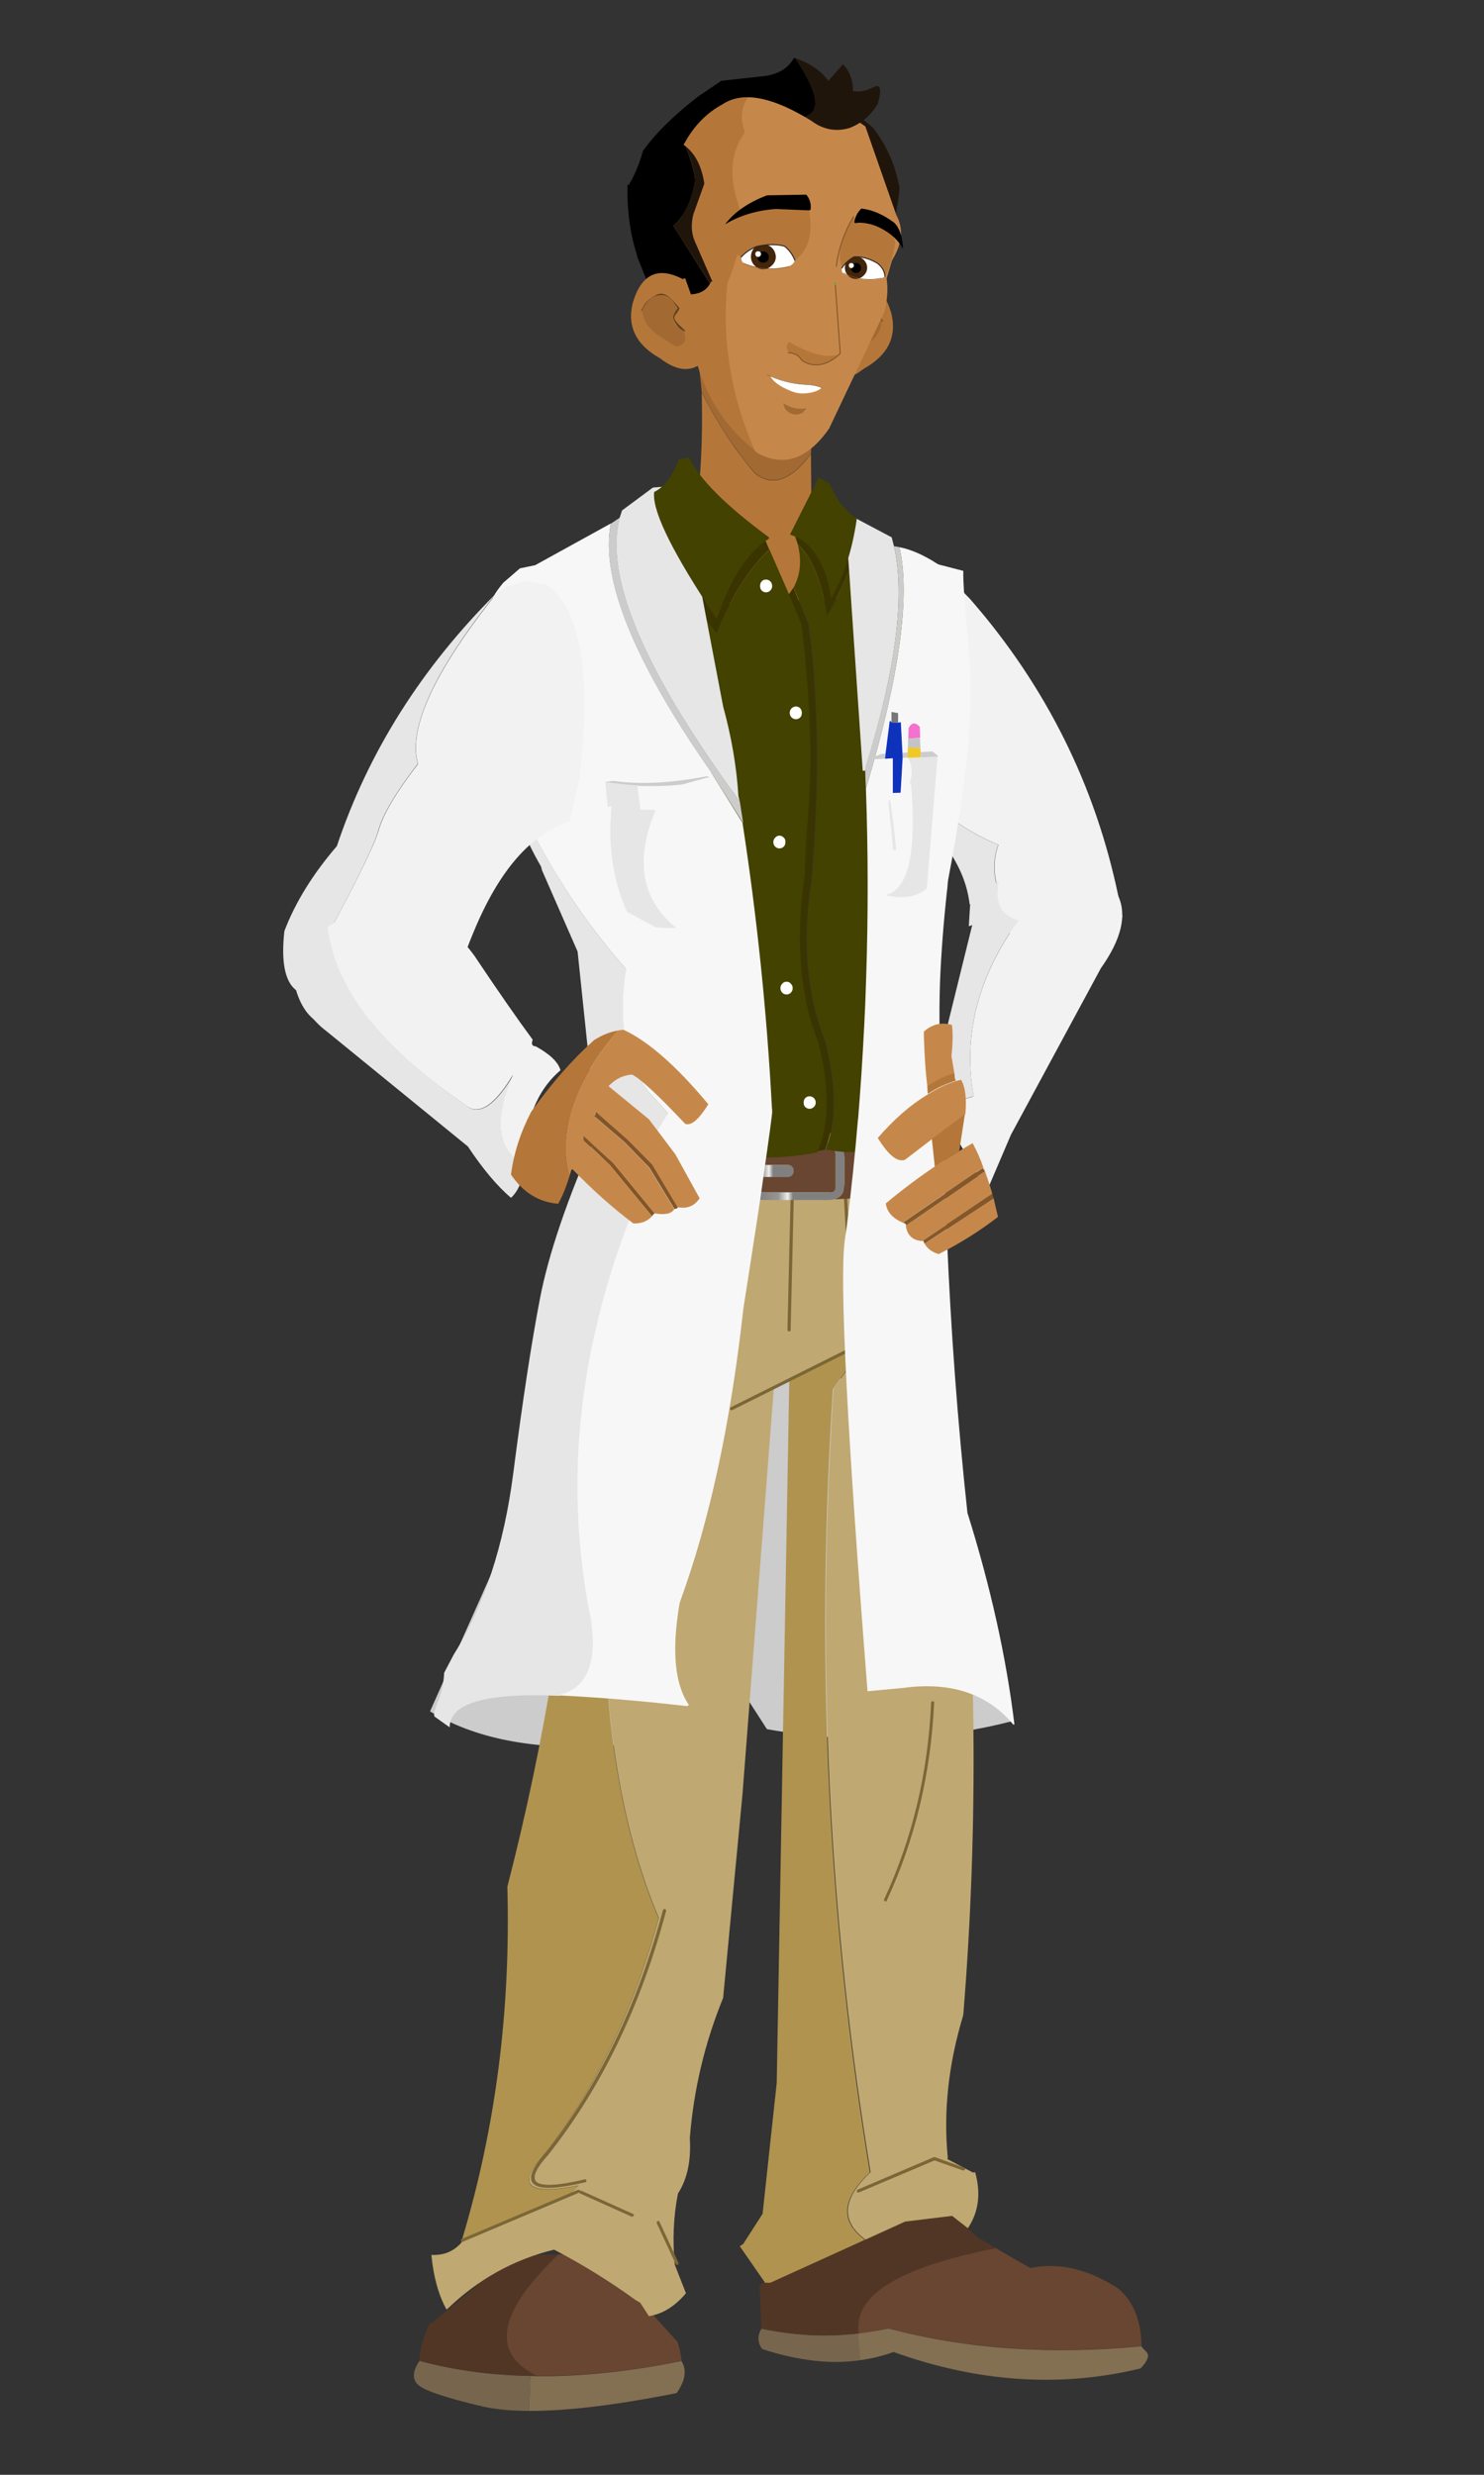 <?xml version="1.0" encoding="utf-8"?>
<!-- Generator: Adobe Illustrator 25.2.3, SVG Export Plug-In . SVG Version: 6.00 Build 0)  -->
<svg version="1.1" id="Layer_1" xmlns="http://www.w3.org/2000/svg" xmlns:xlink="http://www.w3.org/1999/xlink" x="0px" y="0px"
	 viewBox="0 0 432 720" style="enable-background:new 0 0 432 720;" xml:space="preserve">
<rect x="0" y="0" width="432" height="720" fill="#333333" stroke="none"/>
<style type="text/css">
	.st0{fill:#E6E6E6;}
	.st1{fill:#F2F2F2;}
	.st2{fill:#CCCCCC;}
	.st3{fill:#684631;}
	.st4{fill:#836F52;}
	.st5{fill:#77664D;}
	.st6{fill:#523625;}
	.st7{fill:#B0934F;}
	.st8{fill:#C0A872;}
	.st9{fill:#7B6637;}
	.st10{fill:url(#SVGID_1_);}
	.st11{fill:url(#SVGID_2_);}
	.st12{fill:#B57739;}
	.st13{fill:#A26933;}
	.st14{fill:#434201;}
	.st15{fill:#3A3401;}
	.st16{fill:#FFFFFF;}
	.st17{fill:#F7F7F7;}
	.st18{fill:#777777;}
	.st19{fill:#0F32BD;}
	.st20{fill:#C4C4C4;}
	.st21{fill:#F471CD;}
	.st22{fill:#F1C927;}
	.st23{fill:#E4BCA5;}
	.st24{fill:#FFDDCA;}
	.st25{fill:#C6884A;}
	.st26{fill:#85582B;}
	.st27{fill:#FECAAB;}
	.st28{fill:#815529;}
	.st29{fill:#20150B;}
	.st30{fill:#604020;}
	.st31{fill:none;stroke:#815529;stroke-width:0.22;stroke-linecap:round;stroke-linejoin:round;stroke-miterlimit:1.762;}
	.st32{fill:#42250B;}
	.st33{fill:none;stroke:#2C2421;stroke-width:0.44;stroke-linecap:round;stroke-linejoin:round;stroke-miterlimit:1.762;}
	.st34{fill:none;stroke:#815529;stroke-width:0.44;stroke-linecap:round;stroke-linejoin:round;stroke-miterlimit:1.762;}
	.st35{fill:none;stroke:#00FF00;stroke-width:0.44;stroke-linecap:round;stroke-linejoin:round;stroke-miterlimit:1.762;}
</style>
<g id="paul" transform="matrix( 0.664, 0, 0, 0.664, 581.75,68.05) ">
	<g transform="matrix( 1, 0, 0, 1, 69.05,185.5) ">
		<g transform="matrix( 1, 0, 0, 1, -69.05,-185.5) ">
			<g>
				<g id="paul_upperArm_back_0_Layer0_0_FILL">
					<path class="st0" d="M-501.6,248.3c8.6,8.3,15.8,8.8,21.5,1.5l0.3-0.3c17.2,14,26.8,28.5,28.7,43.7c0,0.1,0,0.2,0,0.3
						c0.3,0.3,0.5,0.5,0.8,0.7c7.3,7.1,15.7,12.4,25.2,15.7c-13.5-15.7-17.9-29.8-13.4-42.2c-26.3-10.8-52.2-36.4-77.9-76.5
						C-518.2,207-513.3,226-501.6,248.3z"/>
					<path class="st1" d="M-451,159.8c-0.3-0.3-0.6-0.6-0.9-0.9c-8.8-9.7-18.2-13.2-28.4-10.5c-11.7,5.1-20.5,11.6-26.6,19.4
						c-5.2,6.8-8.4,14.6-9.4,23.4c25.6,40.2,51.6,65.7,77.9,76.5c-4.5,12.4,0,26.4,13.4,42.2c6.7,2.4,14,3.8,21.9,4.3
						c0.4,0,0.8,0,1.1,0c9.3,0,15.3-5,17.9-15c-8.7-49.2-28.8-93-60.2-131.5C-446.5,165.1-448.7,162.4-451,159.8z"/>
				</g>
			</g>
		</g>
	</g>
	<g transform="matrix( 1, 0, 0, 1, 104.2,298.05) ">
		<g transform="matrix( 1, 0, 0, 1, 0,0) ">
			<g>
				<g id="paul_forearm_back_0_Layer0_0_FILL">
					<path class="st0" d="M-555.6,5.3l1.5-0.5l-14,56.8c-6.3,5.4-10.5,11.5-12.8,18.4c6.8,2.1,12.5,6.7,17.3,14
						c-1.3-7.6,1.9-12.3,9.5-14l0.6-0.6c-4.7-26.5,1.9-52.1,19.8-76.9c-7.8-1.8-10.7-7.5-8.7-17c-4,2.7-8.1,6-12.3,10.1l-0.3,0.1
						L-555.6,5.3z"/>
					<path class="st1" d="M-490.1-8c0-0.1-0.1-0.1-0.1-0.2c-16.3-16.4-33.7-18.5-52.2-6.2c-2,9.5,0.9,15.2,8.7,17
						c-17.9,24.8-24.5,50.4-19.8,76.9l-0.6,0.6c-7.6,1.7-10.8,6.4-9.5,14c6,9.2,11.2,18.6,15.6,28l10.9-25.5l39.4-72.9
						C-488.7,11-486.2,0.5-490.1-8z"/>
				</g>
			</g>
		</g>
	</g>
	<g transform="matrix( 1, 0, 0, 1, 4,87.15) ">
		<g transform="matrix( 1, 0, 0, 1, 0,0) ">
			<g>
				<g id="paul_body_0_Layer8_0_FILL">
					<path class="st2" d="M-574.7,569.8l20.1-18.4l10.7,16.6c36.9,6.5,72.6,5.4,107.1-3.4l-25.9-108.8c-2.2-0.8-18.9-15-50.1-42.6
						c-31-27.4-73.4-16.6-127.2,32.6l-1,0.9l-50.6,113.5c19.5,11.9,45.3,17,77.6,15.2l0.1-0.5C-600.2,575.4-587.1,573.6-574.7,569.8
						z"/>
				</g>
			</g>
		</g>
		<g transform="matrix( 1, 0, 0, 1, 0,0) ">
			<g>
				<g id="paul_body_0_Layer7_0_FILL">
					<path class="st3" d="M-428.5,804.1l-15.1-8.7c-42.8,8.4-62.8,20.8-60.1,37.4c4.4-0.6,8.8-1.3,13.2-2.3
						c33.8,9,70.8,11.6,110.8,7.8c-0.1-11-3.4-19.3-9.9-25C-402.8,804.6-415.7,801.5-428.5,804.1 M-581.6,844.8
						c0.1,0,0.2-0.1,0.2-0.1c0-0.7-0.1-1.3-0.2-2c-0.3-2.1-0.8-4.1-1.5-6.2l-33.3-37v-1.7l-19,0.3c-26.6,25.5-29.7,43.2-9.6,53.2
						C-625.3,851.6-604.2,849.4-581.6,844.8z"/>
					<path class="st4" d="M-503.7,832.8c-0.1,0-0.2,0-0.4,0l1,11.7c5.1-0.7,10-1.9,14.7-3.6c37.1,13.3,73.2,15.7,108.3,7.2
						c3.2-3.3,4-5.8,2.6-7.2c-1.5-1.5-2.2-2.3-2.2-2.5c-40.1,3.8-77,1.2-110.8-7.8C-494.9,831.5-499.3,832.2-503.7,832.8
						 M-581.4,844.8c-0.1,0-0.2,0-0.2,0.1c-22.6,4.6-43.7,6.8-63.3,6.6c-0.9,0-1.9-0.1-2.7-0.1l-0.6,15.3c16.4,0.1,38-2.5,64.7-7.8
						c0.8-1.1,1.4-2.1,1.9-3.1C-579.5,851.7-579.4,848-581.4,844.8z"/>
					<path class="st5" d="M-546.3,830.7c-1.9,3.1-1.7,6.1,0.3,8.9c8.2,2.7,16.1,4.4,23.7,5.2c6.7,0.7,13.1,0.6,19.3-0.3l-1-11.7
						c-6.2,0.7-12.5,1-18.8,0.8C-530.6,833.3-538.5,832.3-546.3,830.7 M-648.2,866.7l0.6-15.3c-17.3-0.3-33.5-2.5-48.6-6.6
						c-2.9,4.2-3.3,7.6-1,10.1c2.2,2.6,11.8,5.9,28.8,9.9C-663,866-656.2,866.7-648.2,866.7z"/>
					<path class="st6" d="M-546.6,811.2h-0.5l0.8,19.5c7.9,1.6,15.7,2.6,23.5,2.9c6.3,0.2,12.5-0.1,18.8-0.8c0.2,0,0.3,0,0.4,0
						c-2.7-16.6,17.3-29.1,60.1-37.4l-8.3-4.8l-11.7-11.5l-0.1-0.5l-40.6,5.9L-546.6,811.2 M-691,828.4l-0.6-0.3
						c-2.8,5.7-4.4,11.3-4.7,16.6c15,4.1,31.2,6.3,48.6,6.6c0.9,0,1.8,0,2.7,0.1c-20.2-10-17-27.7,9.6-53.2l-19.7,0.2L-691,828.4z"
						/>
				</g>
			</g>
		</g>
		<g transform="matrix( 1, 0, 0, 1, -84.4,314.25) ">
			<g transform="matrix( 1, 0, 0, 1, 0,0) ">
				<g>
					<g id="paul_pants_0_Layer3_0_FILL">
						<path class="st7" d="M-431.7,124.1c0.3-6.4,0.7-12.8,1.1-19.3l14.8-20.6l-33.9,17l-5.5,307.5l-6.2,57.4l-8.5,13.2l-1.5,1
							l11.1,16h2.3l41.4-18.8c-10.9-8.1-10.2-17.9,2.2-29.5v-0.3C-431.9,341.7-437.6,233.8-431.7,124.1 M-508.2,3.7l1.4-8.3
							c-6.7,0.6-13.6,1.3-20.8,2.1c-2.5,9.1-4.6,18.3-6.3,27.5c-0.6,3-1.1,6.1-1.6,9.1c-3.5,21.6-5,43.3-4.5,65.3c0,0.2,0,0.3,0,0.4
							c-0.4,8.1-0.8,16.2-1.3,24.3c-4.6,67.8-15.3,134-32,198.7c1.5,54-5.1,105.5-19.9,154.7l46.2-18.9l4.8-4.8
							c-21.9,4.3-27.1,0.1-15.8-12.7c22.9-29,39.9-63.8,51-104.5c-22.3-52.8-29-123.6-20.1-212.4c1.1-11.6,2.6-23.4,4.3-35.6
							c-0.1-0.3-0.1-0.6-0.2-1c-3.4-18.3-2.8-36.1,1.9-53.4c0.8-3,1.8-6.1,2.9-9.1c2.5-7,5.7-13.9,9.6-20.7
							C-508.5,4.2-508.4,4-508.2,3.7z"/>
						<path class="st8" d="M-385,34.1c-0.5-3-0.9-6.1-1.5-9.1c-1.3-7.8-2.6-15.6-4-23.3c-15.4-10.1-54.2-12.2-116.3-6.3l-1.4,8.3
							c-0.2,0.3-0.3,0.5-0.3,0.6c-3.9,6.8-7.1,13.7-9.6,20.7c-1.1,3-2.1,6.1-2.9,9.1c-4.7,17.3-5.4,35.1-1.9,53.4
							c0,0.3,0.1,0.7,0.2,1c-1.7,12.2-3.1,24.1-4.3,35.6c-8.9,88.8-2.2,159.6,20.1,212.4c-11.1,40.7-28.1,75.6-51,104.5
							c-11.4,12.8-6.1,17,15.8,12.7l-4.8,4.8l-46.2,18.9c-0.1,0.5-0.2,0.9-0.4,1.4c-3.4,3.8-7.8,5.6-13.1,5.3
							c0.9,9.5,3.1,17.5,6.6,23.9l0.5-0.3c13.4-12.9,29-21.6,46.7-25.9c12.5,6.5,24.4,13.9,35.9,22.2l1.8,1l3.9,6
							c0-0.1,0.1-0.1,0.2-0.1c5.9-1,11.2-4.3,16-10l-4.9-12.5c-1-10.6-0.6-20.9,1.3-30.7l0.1-0.5c4.1-6.3,5.8-14.4,5.2-24.3
							c1.7-21.4,6.6-41.8,14.6-61.4l8.5-89.4l13.7-177.4v-0.2l2.5-1.2c1.1-0.6,2.2-1.2,3.4-1.7c0.2-0.2,0.4-0.2,0.6-0.3l0.6-0.3
							l33.9-17l-14.8,20.6c-0.5,6.4-0.8,12.8-1.1,19.3c-6,109.7-0.2,217.6,17.3,323.7v0.3c-12.4,11.6-13.2,21.4-2.2,29.5l17.4-7.9
							l20.6-2.5l6.9,5.4c4.7-7,5.8-15.2,3.2-24.5l-1,0.1l-11.2-5.9l0.2-0.5c-2-20.4,0.3-41.1,6.7-62.3c0-0.2,0-0.3,0.1-0.5
							c6.7-82.6,5.9-165.1-2.2-247.6l-0.1-0.9c-0.1-2.1-0.2-4.3-0.3-6.4C-377.7,94.1-380.6,64.1-385,34.1z"/>
					</g>
				</g>
			</g>
			<g transform="matrix( 1, 0, 0, 1, 0,0) ">
				<g>
					<g id="paul_pants_0_Layer2_0_FILL">
						<path class="st9" d="M-517.8,466.5c-0.1-0.2-0.3-0.3-0.5-0.4l-22.5-10.1c-0.2-0.1-0.4-0.1-0.5,0h-0.1l-0.1-0.1
							c0-0.2-0.2-0.3-0.3-0.3c-0.2-0.1-0.4-0.1-0.6,0l-50.9,21.5c-0.2,0-0.3,0.2-0.3,0.3c-0.1,0.2-0.1,0.4,0,0.6
							c0,0.2,0.2,0.3,0.3,0.4c0.2,0.1,0.4,0.1,0.6-0.1l50.9-21.5c0,0,0,0.1,0.1,0.1c0,0.2,0.2,0.3,0.3,0.3l22.5,10.1
							c0.2,0.1,0.3,0.1,0.5,0.1c0.2-0.1,0.3-0.2,0.3-0.4C-517.8,466.8-517.8,466.7-517.8,466.5 M-507.8,469.7
							c-0.1,0.2-0.1,0.3,0,0.5l8.3,17.9c0.1,0.2,0.2,0.3,0.4,0.4c0.2,0,0.3,0,0.5-0.1s0.3-0.2,0.4-0.3c0-0.2,0-0.4-0.1-0.6
							l-8.3-17.9c-0.1-0.2-0.2-0.3-0.3-0.3c-0.2-0.1-0.4-0.1-0.6,0C-507.6,469.4-507.7,469.5-507.8,469.7 M-385.8,441.3
							c-0.2-0.1-0.4-0.1-0.6,0l-33.3,14.2c-0.2,0-0.3,0.2-0.3,0.3c-0.1,0.2-0.1,0.4,0,0.6c0,0.2,0.2,0.3,0.3,0.4
							c0.2,0,0.4,0,0.6-0.1l33.1-14l12.4,4.4c0.1,0,0.3,0,0.5-0.1s0.3-0.2,0.5-0.3c0-0.2,0-0.4-0.1-0.5c-0.1-0.2-0.2-0.3-0.3-0.3
							L-385.8,441.3 M-386.3,241.8c-0.1-0.2-0.3-0.3-0.5-0.3s-0.4,0.1-0.5,0.2c-0.2,0.1-0.2,0.2-0.2,0.5
							c-1.4,30.9-8.3,59.6-20.6,86.1c-0.1,0.2-0.1,0.3,0,0.5c0,0.2,0.2,0.3,0.3,0.3c0.2,0.1,0.4,0.2,0.6,0.1s0.3-0.3,0.3-0.5
							c12.4-26.7,19.3-55.6,20.7-86.6C-386.1,242-386.2,241.9-386.3,241.8 M-555.4,440.3L-555.4,440.3
							c23.4-29.6,40.6-65.2,51.7-106.9c0-0.2,0-0.3-0.1-0.5c-0.2-0.2-0.3-0.3-0.4-0.3c-0.2-0.1-0.4-0.1-0.6,0.1
							c-0.2,0.1-0.3,0.2-0.3,0.4c-11.1,41.5-28.2,76.9-51.5,106.3h-0.1c-3,3.4-4.9,6.3-5.7,8.5c-1,2.5-0.6,4.4,1.1,5.5
							c2.9,2.1,10.2,1.7,22.1-1.1c0.2,0,0.3-0.2,0.5-0.3c0.1-0.2,0.1-0.3,0.1-0.5s-0.2-0.3-0.3-0.4c-0.2-0.2-0.4-0.2-0.5-0.1
							c-11.2,2.7-18.2,3.1-20.9,1.3c-1.1-0.8-1.3-2.1-0.7-3.9C-560.2,446.2-558.3,443.5-555.4,440.3 M-448.4,18.9
							c-0.2,0-0.3,0.1-0.5,0.2c-0.2,0.2-0.2,0.3-0.2,0.5l-1.4,59.2c0,0.2,0.1,0.3,0.2,0.5c0.2,0.2,0.3,0.2,0.5,0.2s0.3-0.1,0.5-0.2
							s0.2-0.3,0.2-0.5l1.4-59.2c0-0.2-0.1-0.4-0.2-0.5C-448,19-448.2,18.9-448.4,18.9 M-407.7,79.2c-0.2-0.1-0.3-0.1-0.5,0
							l-67.1,33.5c-0.2,0.1-0.3,0.2-0.3,0.4c-0.1,0.2-0.1,0.4,0,0.6c0.1,0.1,0.2,0.2,0.4,0.3c0.2,0,0.4,0,0.6-0.1l67.1-33.5
							c0.1-0.1,0.2-0.3,0.3-0.5c0-0.2,0-0.3-0.1-0.5C-407.4,79.3-407.5,79.2-407.7,79.2 M-421.6,83.1c0.2,0,0.3-0.1,0.5-0.2
							c0.1-0.2,0.2-0.3,0.2-0.5l-3.7-66.5c0-0.2-0.1-0.4-0.2-0.5c-0.2-0.1-0.3-0.2-0.5-0.2s-0.4,0.1-0.5,0.3
							c-0.1,0.1-0.2,0.2-0.2,0.5l3.6,66.5c0,0.2,0.1,0.4,0.3,0.5C-422,83.1-421.9,83.1-421.6,83.1z"/>
					</g>
				</g>
			</g>
			<g transform="matrix( 1, 0, 0, 1, 0,0) ">
				<g>
					<g id="paul_pants_0_Layer1_0_FILL">
						<path class="st6" d="M-510.1,8.9l22.2-12.6l-37.4-0.6l-3.3,18c5.9,1,11.8,2,17.6,2.9L-510.1,8.9z"/>
						<path class="st3" d="M-467.5,4c0-4.7,2.4-7.1,7.1-7.1v-0.1l-27.5-0.5l-22.2,12.6l-1,7.8c16.6,2.5,32.4,4.1,47.5,4.9
							c-2.6-0.9-3.9-3.1-3.9-6.7V4 M-431.7,18.6c1.6,0,2.3-0.8,2.3-2.3V2c0-1.6-0.8-2.4-2.3-2.4h-29c-1.6,0-2.4,0.8-2.4,2.4v4.5
							h12.8c0.6,0,1.2,0.2,1.7,0.7s0.7,1,0.7,1.6v0.5c0,0.6-0.2,1.2-0.7,1.7s-1,0.7-1.7,0.7H-463v4.5c0,1.6,0.8,2.3,2.4,2.3h28.9
							 M-384,16.1l-4.3-18.3l-41.8-0.7c3,0.8,4.6,3,4.6,6.8v10.9c0,3.8-1.5,6-4.6,6.8C-413.8,21-398.4,19.2-384,16.1z"/>
						
							<linearGradient id="SVGID_1_" gradientUnits="userSpaceOnUse" x1="-2507.763" y1="-601.634" x2="-2465.761" y2="-601.634" gradientTransform="matrix(0.44 0 0 0.44 636.839 274.29)">
							<stop  offset="7.843137e-03" style="stop-color:#777777"/>
							<stop  offset="0.651" style="stop-color:#959595"/>
							<stop  offset="0.878" style="stop-color:#EEEEEE"/>
							<stop  offset="1" style="stop-color:#808080"/>
						</linearGradient>
						<path class="st10" d="M-430.1-2.9c-0.8-0.2-1.7-0.3-2.6-0.3h-27.7c-4.7,0-7.1,2.4-7.1,7.1v10.9c0,3.5,1.3,5.8,3.9,6.7
							c0.9,0.3,2,0.4,3.2,0.4h12.8c1.9,0,3.9,0,5.9,0h8.9c0.9,0,1.8-0.1,2.6-0.3c3-0.8,4.6-3,4.6-6.8V4
							C-425.5,0.2-427-2.1-430.1-2.9 M-429.3,16.3c0,1.6-0.8,2.3-2.3,2.3h-29c-1.6,0-2.4-0.8-2.4-2.3v-4.5c-0.6,0-1.2-0.2-1.7-0.7
							s-0.7-1-0.7-1.7V8.9c0-0.6,0.2-1.1,0.7-1.6s1-0.7,1.7-0.7V2c0-1.6,0.8-2.4,2.4-2.4h29c1.6,0,2.3,0.8,2.3,2.4V16.3z"/>
						
							<linearGradient id="SVGID_2_" gradientUnits="userSpaceOnUse" x1="-2502.995" y1="-601.974" x2="-2485.441" y2="-601.974" gradientTransform="matrix(0.44 0 0 0.44 636.839 274.29)">
							<stop  offset="7.843137e-03" style="stop-color:#404040"/>
							<stop  offset="0.761" style="stop-color:#EEEEEE"/>
							<stop  offset="1" style="stop-color:#808080"/>
						</linearGradient>
						<path class="st11" d="M-464.7,11.1c0.5,0.5,1,0.7,1.7,0.7h12.8c0.6,0,1.2-0.2,1.7-0.7s0.7-1,0.7-1.7V8.9
							c0-0.6-0.2-1.1-0.7-1.6s-1-0.7-1.7-0.7H-463c-0.6,0-1.2,0.2-1.7,0.7s-0.7,1-0.7,1.6v0.5C-465.4,10-465.1,10.6-464.7,11.1z"/>
					</g>
				</g>
			</g>
			<g transform="matrix( 1, 0, 0, 1, 0,0) ">
				<g>
					<g id="paul_pants_0_Layer0_0_FILL">
						<path class="st8" d="M-510.8,28.5c-3.8-11.7-3.8-23.8-0.2-36.2l-6.9,1.7c-3.6,10.2-4,20.1-1.3,29.6L-510.8,28.5 M-472.9-7.7
							l-7,1.7c-3.6,10.2-4,20.1-1.3,29.6l8.5,5C-476.4,16.7-476.5,4.7-472.9-7.7 M-408.2,22.6l6.8,1.4v-0.1
							c3.4-9.8,4.2-18.7,2.4-26.8l-7.9,0.2C-403.5,5.2-403.9,13.6-408.2,22.6z"/>
					</g>
				</g>
			</g>
		</g>
		<g transform="matrix( 1, 0, 0, 1, 0,0) ">
			<g>
				<g id="paul_body_0_Layer5_0_FILL">
					<path class="st12" d="M-573.6,22.8l-21.3,11.1l13.1,42.5l73.2-4.2l0.6-31.3l-16.4-7.5l-0.2-24.1c-8.9,11.9-17.2,14.6-24.8,8.3
						C-558.3,7-566-4.8-572.5-17.7C-572.1-2.8-572.5,10.8-573.6,22.8z"/>
					<path class="st13" d="M-575.1-38.2c1.4,8.5,2.2,15.3,2.6,20.3c6.5,13,14.2,24.7,23.1,35.3c7.6,6.4,15.9,3.6,24.8-8.3l1.3-40
						C-545.8-56-563-58.5-575.1-38.2z"/>
				</g>
			</g>
		</g>
		<g transform="matrix( 1, 0, 0, 1, 0,0) ">
			<g>
				<g id="paul_body_0_Layer4_0_FILL">
					<path class="st14" d="M-528.6,83.9l-5.6-13.1l-8.6-19.7c-9.3,8.9-17,21.1-23.1,36.6c-13.4-16.5-22.5-35.2-27.3-56.1l-49.4,34.5
						c-18.8,31.3-11.5,85.3,21.9,162c6,27.8,9.1,53.4,9.3,76.8c32.2,12.1,62,15.6,89.6,10.4c0.1-0.3,0.2-0.5,0.3-0.7
						c5.1-11.6,5.3-27,0.7-46.2c-0.1-0.3-0.2-0.7-0.2-1c-0.1-0.3-0.2-0.6-0.4-0.9c-8-20.5-9.9-45.2-5.6-73.9c0-0.1,0-0.3-0.1-0.5
						c-0.2-1.2,0.5-11.8,1.9-31.6C-523.9,140.9-525,115.3-528.6,83.9 M-472.6,58.6l-29.6-16.5c-3.6,14.2-8.7,26.8-15.3,37.8
						c-2.4-14.9-6.7-25.2-12.9-31c1.8,7,1.2,13.3-1.8,18.9l6.6,16.1c4.4,32.9,4.8,70.2,1.3,112c-4.2,26.4-2.2,49.9,5.9,70.6
						c0.1,0.3,0.2,0.6,0.3,0.9s0.2,0.6,0.2,1c4.5,18.9,4.4,34.1-0.3,45.6c13.2,2.6,25.2,0.8,36.1-5.5l13.7-9.9
						c-1.3-35,0-69.3,3.8-102.8c2.8-61,2.3-99-1.7-113.9C-470.3,67.1-472.4,59.3-472.6,58.6z"/>
					<path class="st15" d="M-532.3,67.8c-0.6,1-1.3,2-2,3l5.6,13.1c3.6,31.3,4.7,56.9,3.3,76.7s-2,30.3-1.9,31.6
						c0,0.2,0,0.3,0.1,0.5c-4.3,28.7-2.4,53.3,5.6,73.9c0.2,0.3,0.3,0.6,0.4,0.9c0.1,0.3,0.2,0.6,0.2,1c4.6,19.3,4.4,34.7-0.7,46.2
						l3.3-0.6c4.7-11.5,4.9-26.7,0.3-45.6c-0.1-0.3-0.2-0.7-0.2-1c-0.1-0.3-0.2-0.6-0.3-0.9c-8.1-20.7-10-44.2-5.9-70.6
						c3.5-41.8,3.1-79.1-1.3-112L-532.3,67.8 M-508.9,38.3l-23.2,5.5c0.6,1.7,1.2,3.4,1.7,5c6.2,5.8,10.5,16.1,12.9,31
						c6.6-11,11.8-23.6,15.3-37.8L-508.9,38.3 M-584.5,25.2l-8.8,6.4c4.8,20.9,13.9,39.6,27.3,56.1c6.2-15.5,13.9-27.8,23.1-36.6
						l-2.3-5.4L-584.5,25.2z"/>
				</g>
			</g>
		</g>
		<g transform="matrix( 1, 0, 0, 1, 0,0) ">
			<g>
				<g id="paul_body_0_Layer3_0_FILL">
					<path class="st16" d="M-525.2,290.7c-0.8,0-1.4,0.3-1.9,0.8s-0.7,1.2-0.7,2s0.2,1.4,0.7,1.9s1.2,0.8,1.9,0.8s1.3-0.3,1.9-0.8
						c0.5-0.5,0.8-1.2,0.8-1.9c0-0.8-0.3-1.5-0.8-2S-524.5,290.7-525.2,290.7 M-535.3,240.5c-0.8,0-1.4,0.3-1.9,0.9
						c-0.5,0.5-0.8,1.2-0.8,1.9c0,0.8,0.3,1.5,0.8,2s1.1,0.8,1.9,0.8s1.4-0.3,1.9-0.8s0.8-1.2,0.8-2s-0.3-1.4-0.8-1.9
						C-533.9,240.8-534.5,240.5-535.3,240.5 M-536.5,177.4c-0.5-0.6-1.2-0.9-1.9-0.9s-1.4,0.3-1.9,0.9c-0.5,0.5-0.8,1.2-0.8,1.9
						c0,0.8,0.3,1.5,0.8,2s1.1,0.8,1.9,0.8c0.8,0,1.4-0.3,1.9-0.8s0.7-1.2,0.7-2C-535.7,178.5-536,177.9-536.5,177.4 M-531.2,125.5
						c0.8,0,1.4-0.3,1.9-0.8s0.7-1.2,0.7-2s-0.2-1.4-0.7-2c-0.5-0.5-1.2-0.8-1.9-0.8s-1.3,0.3-1.9,0.8c-0.5,0.6-0.8,1.2-0.8,2
						s0.3,1.5,0.8,2C-532.6,125.2-531.9,125.5-531.2,125.5 M-546.2,65.1c-0.5,0.5-0.7,1.2-0.7,2s0.2,1.5,0.7,2s1.2,0.8,1.9,0.8
						c0.8,0,1.4-0.3,1.9-0.8s0.8-1.2,0.8-2s-0.3-1.5-0.8-2s-1.1-0.8-1.9-0.8C-545,64.3-545.7,64.5-546.2,65.1z"/>
				</g>
			</g>
		</g>
		<g transform="matrix( 1, 0, 0, 1, 0,0) ">
			<g>
				<g id="paul_body_0_Layer2_0_FILL">
					<path class="st0" d="M-642.9,190.1l0.4,1.6l15.6,35.6l8.3,79.3c-12.9,29.2-21.1,53.5-24.8,72.7s-7.6,44.7-11.7,76.5
						c-4.1,31.8-12.8,58.3-26.1,79.5l-4.2,8c-0.2,4.6-1.2,9-3,13.3c-1.3,3.2-1.7,5.2-1.2,5.9l6.6,4.7c0.1-10.6,15.9-15.2,47.6-13.8
						c12-2.7,17-12.8,14.9-30.4c-0.1-0.8-0.2-1.7-0.3-2.6c-0.5-2.6-1-5.1-1.5-7.7c-10.5-59.4-2.6-119.8,23.8-181.2
						c0.3-0.8,0.7-1.5,1-2.3l1-2.3c-2.3-5.9,0.9-15.4,9.5-28.5l-8.3-9.1c-10.6-12.9-14-30.9-10.1-54.1c-21.5-24-39.2-52.7-53.1-86.1
						C-655.7,163.5-650.4,177.2-642.9,190.1 M-581.6,22.9l-0.6,0.1l-11.7,1l-13.5,10c-0.3,1-0.7,2-1,3
						c-6.4,23.7,7.8,60.6,42.7,110.7c0.1,0.2,0.2,0.3,0.3,0.5c0.1,0.1,0.2,0.3,0.3,0.4c1.7,2.4,3.4,4.8,5.1,7.2
						c1,1.3,1.9,2.6,2.8,3.9c0,0,0.1,0,0.1,0.1c0.4,0.5,0.8,1.1,1.2,1.7c0-0.2,0-0.4-0.1-0.6c-0.1-0.3-0.1-0.6-0.2-1
						c0-0.1,0-0.2-0.1-0.3c0-0.1,0-0.1-0.1-0.2c0,0,0-0.1,0-0.2c-0.8-13.1-3.1-26.2-6.7-39.3L-581.6,22.9 M-488.2,49.7l-1-3.9
						L-509.6,35l7.7,113.1l1.1-0.1l0.3-1.9C-487.3,103.5-483.2,71.3-488.2,49.7z"/>
					<path class="st17" d="M-568.7,148.2c-0.1-0.2-0.2-0.3-0.3-0.5c-33.6-48.3-48-84.3-43.3-108L-645.5,58l-6.7,1.4l-7.3,6.3
						c-4.1,5-5.7,8-4.6,9.1c1.1,1.1,1.6,11.1,1.8,29.9c0.2,18.9,1.4,33.6,3.6,44.2c13.9,33.4,31.7,62.1,53.1,86.1
						c-3.8,23.2-0.4,41.2,10.1,54.1l8.3,9.1c-8.6,13.1-11.7,22.6-9.5,28.5l-1,2.3c-0.3,0.8-0.7,1.6-1,2.3
						c-26.3,61.4-34.3,121.8-23.8,181.2c0.5,2.6,1,5.1,1.5,7.7c0.2,0.9,0.3,1.8,0.3,2.6c2.1,17.6-2.9,27.7-14.9,30.4
						c15.8,0.7,34.7,2.2,56.7,4.7l0.8-0.5c-6.3-9.2-7.6-24-4.1-44.5c0.1-0.3,0.2-0.6,0.3-1c12.8-35,22.1-77.8,27.7-128.4
						c2-12.6,3.8-24.4,5.5-35.4c1.3-8.4,2.5-16.4,3.5-23.9c2.5-17.3,3.7-26.2,3.6-26.9c0-0.5,0-0.9-0.1-1.4
						c-2.2-41.7-6.5-83.4-12.9-125C-563.9,155.9-568.7,148.3-568.7,148.2 M-469.2,57.4c-6-3.9-11.6-6.3-16.6-7.3
						c4.9,21.5,0,56.8-14.7,105.8c1,28,1,55.7,0.1,83l0,0c-0.4,14.2-1.2,28.4-2.1,42.4c-0.4,6.3-0.9,12.6-1.4,18.9
						c0,0.2,0,0.5-0.1,0.7c-1.3,15.5-2.9,30.9-4.8,46.1l-0.6,4.3c0,0.1,0,0.1,0,0.2l-0.1,0.2c-0.1,0.6-0.1,1.1-0.2,1.7l-0.1,0.6
						c-2.3,18.1,1.1,83.9,10,197.4l16-1.5c0.8-0.1,1.6-0.2,2.3-0.3c19.6-2,34.8,3.4,45.6,16.4l0.5-0.1
						c-3.6-29.6-10.5-60.5-20.6-92.7c-4.3-39.8-7.3-80.2-9-121c-1-22.6-1.5-45.3-1.7-68.2c0-0.2,0-0.4,0-0.6
						c-1.5-12-1.9-26.4-1.3-43.3c0.5-12.1,1.5-25.4,3.1-39.9c0.1-0.7,0.2-1.4,0.2-2.1l0.2-2c2.7-14,4.8-26.9,6.4-38.6
						c0.2-1.2,0.4-2.5,0.5-3.7c3-23.2,3.8-41.6,2.5-55.4c-2-21.3-2.9-33.9-2.7-37.9l-10.8-2.8C-468.7,57.6-468.9,57.5-469.2,57.4z"
						/>
					<path class="st2" d="M-557.1,159.8c-0.9-1.3-1.9-2.6-2.8-3.9c-1.7-2.4-3.4-4.9-5.1-7.2c-0.1-0.1-0.2-0.3-0.3-0.4
						c-0.1-0.2-0.2-0.3-0.3-0.5c-34.9-50.1-49.1-87-42.7-110.7l-4,2.7c-4.8,23.7,9.7,59.7,43.3,108c0.1,0.2,0.2,0.3,0.3,0.5
						c0.1,0.1,4.9,7.7,14.4,22.7c-0.5-3.2-1-6.3-1.5-9.5C-556.2,161-556.6,160.4-557.1,159.8L-557.1,159.8 M-485.8,50.1
						c-0.8-0.2-1.6-0.3-2.4-0.4c5,21.6,0.9,53.8-12.4,96.4l-0.3,1.9l0.1,0.3v0.1v0.1c0,1.1,0.1,2.3,0.1,3.4c0.1,1.4,0.1,2.7,0.2,4
						C-485.8,106.9-480.9,71.6-485.8,50.1z"/>
				</g>
			</g>
		</g>
		<g transform="matrix( 1, 0, 0, 1, 0,0) ">
			<g>
				<g id="paul_body_0_Layer1_0_FILL">
					<path class="st0" d="M-488.5,170.9c-0.7-5.6-1.2-9.1-1.5-10.3c-0.4,0.3-0.6,0.7-0.6,1.4c0,0.4,0,0.8,0.1,1.3
						c0,0.1,0.3,3,0.9,8.6c0.6,5.7,0.9,9.3,0.9,10.8l0.7,0.1c0.5,0,0.6,0,0.5-0.1c0-0.1,0.1-0.1,0.2-0.1v-0.5
						C-487.5,180.5-487.8,176.7-488.5,170.9 M-469.1,141.9l-7.4,0.3l-5.4,0.2v0.3c1.7,2.9,1.9,6.6,0.6,11l0.6,0.1
						c2.5,30.4-1.2,46.6-11.3,48.7c7.5,1.9,13.6,0.9,18.2-2.8L-469.1,141.9 M-593,166.1v-0.9c-2.1,0-4.2,0-6.3-0.1l-1.4-10.5
						l0.4-0.1c-0.1,0-0.2,0-0.4-0.1c-4.5-0.3-9.2-0.8-14.1-1.5l1.1,10.9l1.7-0.1l-0.1,0.7c-1.5,17,0.8,32.2,6.9,45.5l12.4,6.7
						c3.2,0.4,6.3,0.5,9.1,0.3C-598.7,204.7-601.9,187.7-593,166.1z"/>
					<path class="st2" d="M-482.1,140.1l-2.4,0.1l0.1,2.2l2.3-0.1V140.1 M-492.1,142.8l0.2-2.2l-1.7,0.1l-4.5,1.7l0.2,0.6
						L-492.1,142.8 M-476.5,139.9l0.1,2.3l7.4-0.3v-0.4l-2.3-1.9L-476.5,139.9 M-581.1,154.1l12-3.3l-1.2-0.3c-15.8,3-29.4,3.7-41,2
						l-3.5,0.5c4.8,0.7,9.5,1.2,14.1,1.5c0.1,0,0.3,0,0.4,0.1l-0.4,0.1C-593.8,154.9-587.2,154.8-581.1,154.1z"/>
					<path class="st18" d="M-489.2,126.9l2.8,0.1v-4.2h-0.1l-2.8-0.5v4.6H-489.2z"/>
					<path class="st19" d="M-485.2,126.8l-1.2,0.2l-2.8-0.1l-0.6-0.7l-0.3,0.3l-1.8,14.1l-0.2,2.2l3.4-0.2v15.2l3.4-0.1l0.9-15.3
						l-0.1-2.2L-485.2,126.8z"/>
					<path class="st20" d="M-476.6,138.1l-0.2-4.4l-5.2,0.3l-0.1,4L-476.6,138.1z"/>
					<path class="st21" d="M-476.7,133.6l-0.2-4.8c-2-2.1-3.6-1.9-4.9,0.6l-0.1,4.6L-476.7,133.6z"/>
					<path class="st22" d="M-476.5,139.9l-0.1-1.8l-5.5-0.2l-0.1,2.2v2.3h0.3l5.4-0.2L-476.5,139.9z"/>
				</g>
			</g>
		</g>
		<g transform="matrix( 1, 0, 0, 1, 0,0) ">
			<g>
				<g id="paul_body_0_Layer0_0_FILL">
					<path class="st14" d="M-516.4,22.3l-4.8-2.7l-12.6,25c9.6,3,15.6,12.3,18.1,27.9c5.5-9.5,9.2-21.1,11.2-34.8
						C-509.8,33.9-513.8,28.9-516.4,22.3 M-578,10.9l-4.4,0.6c-2.9,7.5-6.5,12.3-10.9,14.4c0,0.2-0.1,0.5-0.1,0.8
						c-0.4,8.6,8.7,26.7,27.2,54.4l0.5-0.3C-559.6,63.4-552,52-543,46.4v-0.6C-561.9,31.9-573.5,20.3-578,10.9z"/>
				</g>
			</g>
		</g>
	</g>
	<g transform="matrix( 1, 0, 0, 1, 91.3,359.7) ">
		<g transform="matrix( 1, 0, 0, 1, 0,0) ">
			<g>
				<g id="paul_hand_back1_0_Layer1_0_FILL">
					<path class="st23" d="M-535.5,51c-0.2-0.5-0.4-1.1-0.6-1.6l-0.1-0.1l-0.3,0.2L-535.5,51z"/>
					<path class="st25" d="M-562.1,82.7c1.2,2.2,3.2,3.7,6.2,4.6c9-4.5,17.7-9.9,26-16.3c-0.7-2.8-1.3-5.5-1.9-8.2L-562.1,82.7
						 M-563.1,81.6l0.3-0.2l30.4-20.5c-1-3.5-2.1-6.8-3.2-9.9l-34.5,23.7l-0.2,0.2C-569.7,79.1-567.3,81.3-563.1,81.6 M-541,38.7
						c-1.9,1.1-3.9,2.2-5.9,3.5c-3.5,2.1-7,4.4-10.8,6.8c-7.1,4.8-14.2,10.1-21.4,16.1c0.5,3.7,3,6.5,7.4,8.4l35-23.9l0.3-0.2h0.1
						C-537.6,45.6-539.2,42.1-541,38.7 M-546.1,10.9c-0.7,0.2-1.5,0.4-2.2,0.6c-4,1.2-8.1,3.1-12.3,5.8c-7.4,4.4-14.7,10.7-22,19.1
						c4.6,7.5,8.5,10.7,11.9,9.6l11.9-9.1l14.5-10.8l0.1-0.1C-543.6,19.1-544.2,14.1-546.1,10.9 M-550.3,0.5
						c0.6-5.5,0.7-10,0.2-13.6c-4.5-1.3-8.6-0.4-12.3,2.9c0,1.4,0,2.9,0.1,4.4c0.2,6.3,0.6,12.8,1.4,19.5c4.5-3,8.5-4.8,11.9-5.5
						L-550.3,0.5z"/>
					<path class="st26" d="M-570.4,74.1l0.3,0.6l34.5-23.7l-1-1.4l-35,23.9C-571.2,73.6-570.8,73.8-570.4,74.1 M-562.6,81.6
						c0.2,0.4,0.3,0.8,0.5,1.1l30.2-19.9c-0.2-0.7-0.3-1.3-0.5-1.9l-30.4,20.5L-562.6,81.6z"/>
					<path class="st12" d="M-546.9,42.2l2.5-16.2l-14.5,10.8l1.3,12.2C-553.9,46.6-550.3,44.3-546.9,42.2 M-548.8,10.3l-0.2-2.2
						c-3.4,0.7-7.4,2.5-11.9,5.5l0.2,3.5c4.2-2.7,8.3-4.6,12.3-5.8L-548.8,10.3z"/>
				</g>
			</g>
		</g>
	</g>
	<g transform="matrix( 1, 0, 0, 1, -137.25,186.35) ">
		<g transform="matrix( 1, 0, 0, 1, 0,0) ">
			<g>
				<g id="paul_upperArm_front_0_Layer0_0_FILL">
					<path class="st0" d="M-572.9,74.7c1.9-6.9,7.7-16.5,17.2-28.9c-4.4-15.4,7-40.3,34.3-74.6c-32.7,32.6-56,69.5-69.8,110.7
						c-10.5,12.2-18.2,24.6-23,37.2c-1.5,13.4,0.2,22.1,5.1,25.9c2.8,9.2,7.7,14.6,14.8,16c-9.1-11.9-9.8-23.8-2.2-35.6
						c-0.6,0.3-1.2,0.7-1.8,1.1C-583.3,98.9-574.8,81.6-572.9,74.7z"/>
					<path class="st1" d="M-508.2-34.2c-6.6,1.5-10.9,3.3-13.1,5.5c-27.3,34.3-38.8,59.2-34.3,74.6c-9.5,12.3-15.3,22-17.2,28.9
						c-2,6.9-10.5,24.1-25.5,51.7c0.6-0.4,1.2-0.8,1.8-1.1c-7.6,11.9-6.9,23.7,2.2,35.6c12.7,2.5,32.4-7.9,59.1-31.2
						c1.2-3.5,2.5-6.8,3.8-9.9c11.1-27.1,25.2-43.4,42.3-48.8l4.3-19.1c5.4-46,0.5-74.2-14.6-84.7L-508.2-34.2z"/>
				</g>
			</g>
		</g>
	</g>
	<g transform="matrix( 1, 0, 0, 1, -132.7,312.55) ">
		<g transform="matrix( 1, 0, 0, 1, 0,0) ">
			<g>
				<g id="paul_forearm_front_0_Layer0_0_FILL">
					<path class="st0" d="M-614,13.4c0,0.3,0.1,0.6,0.1,0.9c1.5,9.3,6.1,16.9,14,22.8l61.6,50.2c6.5,9.8,12.8,17.3,18.9,22.5
						c3.5-3.3,5.3-8.1,5.5-14.5c-11.5-6.5-13-19.6-4.4-39.4c-8.4,14.1-15.6,18.4-21.5,12.9c-36.7-25.2-56.6-51-59.8-77.6
						C-607.5-3.7-612.3,3.8-614,13.4z"/>
					<path class="st1" d="M-508.6,43.4c-1.5,0-2-0.9-1.3-2.9c-7-9.5-15.2-21.3-24.5-35.2c-3.3-5.2-10.3-12.8-21-23
						c-7.6-4-17.4-3.3-29.2,2.2c-0.4,0.1-0.7,0.2-1.1,0.3c-5.5,1.6-10.2,3.6-14.1,6.3c3.2,26.6,23.1,52.5,59.8,77.6
						c6,5.5,13.1,1.2,21.5-12.9c-8.5,19.8-7,33,4.4,39.4c0.6-18.9,6.1-32.6,16.4-41.3C-498.7,50.3-502.4,46.8-508.6,43.4z"/>
				</g>
			</g>
		</g>
	</g>
	<g transform="matrix( 1, 0, 0, 1, -49.7,362.05) ">
		<g transform="matrix( 1, 0, 0, 1, 0,0) ">
			<g>
				<g id="paul_handFront1_0_Layer1_0_FILL">
					<path class="st27" d="M-540.7,68.1L-540.7,68.1l0.3,0.3v-0.1L-540.7,68.1z"/>
					<path class="st12" d="M-560.3-11.7c-1.9,0.7-3.8,1.7-5.7,2.9c-9.5,8.5-18.6,18.9-27.5,31.3c-4.7,9-7.7,18.2-8.9,27.6
						c5.2,7.8,12.2,12.1,20.7,12.8c1.9-3.4,3.5-7.4,4.9-12c-1.1-4.1-1.7-8.1-1.7-12.1c0-16.8,7.7-34,23-51.8
						C-557.1-12.8-558.7-12.3-560.3-11.7z"/>
					<path class="st28" d="M-565.2,22.5l-0.5,2.2l13.1,11.2l10.8,11.1l11.1,18.2c0.7-0.1,1.2-0.3,1.5-0.7l-11.2-18.8l-10.8-10.9
						L-565.2,22.5 M-570.4,33.3v1.8L-559,46l18.2,22.1l0.2,0.2c0.5-0.7,0.8-1,0.9-0.9l0.3-0.3l-18.1-22L-570.4,33.3z"/>
					<path class="st25" d="M-553-13.3c-0.8,0-1.7,0.1-2.5,0.3c-15.3,17.8-23,35-23,51.8c0,4,0.6,8,1.7,12.1c0.3-0.9,0.5-1.8,0.8-2.7
						l0.5-0.5c8.6,8.9,17.5,16.9,26.7,23.8c3.4,0.2,6.2-0.9,8.3-3.2l-0.2-0.2l-0.1-0.1L-559,46l-11.5-10.9v-1.8l12.9,11.8l18.1,22
						c4.6,0.8,7.5,0.2,8.7-1.9L-541.9,47l-10.8-11.1l-13.1-11.2l0.5-2.2l14,12.3l10.8,10.9l11.2,18.8v-0.1c4.1,0.8,7.3-0.5,9.6-3.9
						l-10.6-19.2l-11.6-15.4l-17.7-14.5l0.4-0.5c2.9-2.8,6.2-4.4,9.9-4.6c3.8,1.9,11.4,9,23,21.3l0.3,0.3c2.7,0.9,6-2,10.1-8.6
						C-529.8,2.6-542.2-8.3-553-13.3z"/>
				</g>
			</g>
		</g>
	</g>
	<g id="head_1_" transform="matrix( 1, 0, 0, 1, 0.05,0) ">
		<g transform="matrix( 1, 0, 0, 1, 0,0) ">
			<g>
				<g id="paul_head_0_Layer9_0_FILL">
					<path class="st29" d="M-493.5-46.6l-8-6.5l-0.9-0.3l-9.2,13.1l0.4,0.3l0.6,30.5l0.6,0.3l22.6,14c2.8-7,4.7-15.3,5.6-24.8
						c0-0.4-0.1-0.7-0.2-1.1C-483.8-30.5-487.6-39-493.5-46.6z"/>
				</g>
			</g>
		</g>
		<g transform="matrix( -1, 0, 0, 1, 97.15,75.15) ">
			<g transform="matrix( 1, 0, 0, 1, 0,0) ">
				<g>
					<g id="paul_ear_0_Layer1_0_FILL">
						<path class="st12" d="M612.5-13.8c1.4-10-0.9-22.1-6.8-36.4c0,0-0.1-0.1-0.2-0.1c-11.2-6.3-18.8-3.3-22.7,9.2
							c0,0.1-0.1,0.2-0.1,0.2c-2.8,10.6,1.2,18.8,11.9,24.8C601.5-10.7,607.5-10,612.5-13.8z"/>
					</g>
				</g>
			</g>
			<g transform="matrix( 1, 0, 0, 1, 0,0) ">
				<g>
					<g id="paul_ear_0_Layer0_0_FILL">
						<path class="st13" d="M599.9-41c-1.4-1.7-3-2.5-4.8-2.5c-3.6,0-6.4,2.1-8.4,6.3c0.2,4.4,2.7,8.2,7.4,11.3l7.3,4.7
							c4-0.5,5.1-2.8,3.5-6.8c-1.2-0.5-2.3-1.4-3.3-2.6c-1-1.3-1.5-2.4-1.5-3.3c0-0.3,0.2-1,0.7-1.9c0.5-1,0.9-1.6,1.3-1.9
							C601.4-39,600.6-40.1,599.9-41z"/>
						<path class="st30" d="M605-28c0.2,0.1,0.3,0.2,0.5,0.2l0.1-0.3c-1.4-1.3-2.4-2.3-3.1-3c-1.1-1.2-1.7-2.1-1.7-2.7
							c0-0.5,0.3-1.1,1-1.9c0.7-0.9,1.1-1.7,1.3-2.3c-1.4-1.7-2.7-3.1-3.8-4.2c-2.1-2-4.1-2.6-6-1.8c-2.2,1.1-3.9,2.3-5,3.6
							c-0.5,0.6-1.2,1.8-2.1,3.6h0.4c0.1-0.2,0.2-0.4,0.2-0.6c2-4.2,4.8-6.3,8.4-6.3c1.8,0,3.4,0.8,4.8,2.5c0.7,0.9,1.5,2,2.3,3.3
							c-0.4,0.3-0.8,0.9-1.3,1.9c-0.5,0.9-0.7,1.5-0.7,1.9c0,0.9,0.5,2,1.5,3.3C602.7-29.4,603.8-28.5,605-28z"/>
					</g>
				</g>
			</g>
		</g>
		<g transform="matrix( 1, 0, 0, 1, 0,0) ">
			<g>
				<g id="paul_head_0_Layer7_0_FILL">
					<path class="st12" d="M-571.8-54.2c-5.2,5.6-11.3,12.7-18.2,21.3c-7,8.6-7.2,25.2-0.6,49.6l20.3,41.1
						c4.7,15.4,13.1,27.8,25.3,37.2c-10.6-23.9-14.6-48.3-12.1-73.4c4.2-10.5,6.6-20,7.1-28.6c-6.7-15.5-6.5-28,0.6-37.6
						c-2.9-7.9-1.3-14.2,4.8-18.9C-558.2-62.2-567.3-59.1-571.8-54.2z"/>
					<path class="st25" d="M-483.2-8.2l-13.6-38.9c-12.5-8.9-26.1-14.5-40.8-16.6h-0.1c-0.4-0.1-0.8-0.1-1.1-0.2
						c-2.1,0.1-4.1,0.3-6,0.5c-6,4.7-7.6,11-4.8,18.9c-7.1,9.6-7.3,22.1-0.6,37.6c-0.5,8.6-2.8,18.1-7.1,28.6
						c-2.5,25.1,1.6,49.5,12.1,73.4c0.5,0.4,1,0.8,1.5,1.1c0.3,0.2,0.6,0.3,0.9,0.5c10.6,5.1,20.3,1.8,29.1-10c0.3-0.5,0.7-1,1-1.4
						l24.2-51c1.4-5.6,1.7-10.5,1-14.7l2.4-8C-480.6,4.3-480-2.3-483.2-8.2z"/>
				</g>
			</g>
		</g>
		<g id="mouth_1_" transform="matrix( 1, 0, 0, 1, 48.85,110.25) ">
			<g transform="matrix( 1, 0, 0, 1, 0,0) ">
				<g>
					<g id="paul_mouth_0_Layer4_0_FILL">
						<path class="st16" d="M-578.5-41.5c2.3,1,4.8,1.4,7.5,1c2.8-0.3,4.9-1.1,6.3-2.4c-1.9-0.9-4.5-1.4-7.6-1.5
							c-5.1-0.3-10.1-1.6-15.1-3.7C-586.2-45.6-583.2-43.4-578.5-41.5z"/>
					</g>
				</g>
			</g>
			<g transform="matrix( 1, 0, 0, 1, 0,0) ">
				<g>
					<g id="paul_mouth_0_Layer3_0_FILL">
						<path class="st13" d="M-580.8-33.4c2.5,2.5,5.1,2.9,7.8,1.4l1.6-1.9c-3.4,0.7-6.9,0-10.3-2.2L-580.8-33.4z"/>
					</g>
				</g>
			</g>
			<g transform="matrix( 1, 0, 0, 1, 0,0) ">
				<g>
					<path id="paul_mouth_0_Layer2_0_1_STROKES" class="st31" d="M-588.6-48.5c5.4,2.5,10.9,3.9,16.4,4.2c3.2,0.1,5.7,0.6,7.6,1.5"
						/>
				</g>
			</g>
		</g>
		<g id="eyes_1_" transform="matrix( 1, 0, 0, 1, 32.55,41) ">
			<g>
				<g transform="matrix( 1, 0, 0, 1, 44.85,23.85) ">
					<g transform="matrix( 1, 0, 0, 1, -46.85,-21.85) ">
						<g>
							<g id="paul_eyeWhite_back_0_Layer0_0_FILL">
								<path class="st16" d="M-522-30.2c-3.6-2.1-7-3-10.2-2.8c-2.1,1.1-3.9,2.7-5.4,4.8v0.1c-0.2,0.8-0.1,1.5,0.3,2.3
									c5.5,2.7,11,3.5,16.6,2.4l0.3-0.1l1.9-0.9c-0.2-0.7-0.4-1.5-0.7-2.1C-519.9-27.9-520.8-29.2-522-30.2z"/>
							</g>
						</g>
					</g>
				</g>
			</g>
			<g>
				<g transform="matrix( 0.895, 0, 0, 0.895, 46.3,23.85) ">
					<g transform="matrix( 1, 0, 0, 1, 0,0) ">
						<g>
							<g id="paul_eyeCOlor_0_Layer2_0_FILL">
								<path class="st32" d="M-644-59.8c-1-1-2.3-1.5-3.8-1.5s-2.8,0.5-3.9,1.5c-1,1.1-1.5,2.4-1.5,3.9c0,1.5,0.5,2.7,1.5,3.8
									c1.1,1.1,2.4,1.7,3.9,1.7s2.7-0.6,3.8-1.7c1.1-1,1.7-2.3,1.7-3.8C-642.3-57.4-642.9-58.7-644-59.8z"/>
							</g>
						</g>
					</g>
					<g transform="matrix( 1, 0, 0, 1, 0,0) ">
						<g>
							<g id="paul_eyeCOlor_0_Layer1_0_FILL">
								<path d="M-646-54c0.5-0.5,0.7-1,0.7-1.7s-0.2-1.3-0.7-1.8s-1-0.7-1.7-0.7s-1.3,0.2-1.8,0.7s-0.7,1.1-0.7,1.8
									s0.2,1.3,0.7,1.7c0.5,0.5,1.1,0.7,1.8,0.7C-647.1-53.3-646.5-53.5-646-54z"/>
							</g>
						</g>
					</g>
					<g transform="matrix( 1, 0, 0, 1, 0,0) ">
						<g>
							<g id="paul_eyeCOlor_0_Layer0_0_FILL">
								<path class="st16" d="M-649.2-56.1c0.3-0.2,0.4-0.5,0.4-0.9c0-0.3-0.1-0.6-0.4-0.9c-0.2-0.2-0.5-0.3-0.9-0.3
									c-0.3,0-0.6,0.1-0.9,0.3c-0.2,0.3-0.3,0.6-0.3,0.9c0,0.3,0.1,0.6,0.3,0.9c0.3,0.3,0.6,0.4,0.9,0.4
									C-649.7-55.7-649.4-55.9-649.2-56.1z"/>
							</g>
						</g>
					</g>
				</g>
			</g>
			<g transform="matrix( 1, 0, 0, 1, 42.7,30.8) ">
				<g transform="matrix( 1, 0, 0, 1, 0,0) ">
					<g>
						<path id="paul_loLid_back_0_Layer0_0_1_STROKES" class="st31" d="M-565.1-52.4c-5.7,1.2-11.2,0.4-16.6-2.3"/>
					</g>
				</g>
			</g>
			<g transform="matrix( 1, 0, 0, 1, 44.25,26.25) ">
				<g transform="matrix( 1, 0, 0, 1, 0,0) ">
					<g>
						<g id="paul_topLid_back_0_Layer1_0_FILL">
							<path class="st12" d="M-562.1-68.2l-5.4-3.5l-7.5-2.7l-4.3,0.3c-5.2,8.8-6.7,16-4.5,21.7c1.5-2.2,3.3-3.8,5.4-4.9
								c3.2-0.2,6.6,0.8,10.2,2.8c1.8,1.5,3,3.4,3.5,5.8c1.8-3.9,3.2-8.8,4.2-14.8L-562.1-68.2z"/>
						</g>
					</g>
				</g>
				<g transform="matrix( 1, 0, 0, 1, 0,0) ">
					<g>
						<path id="paul_topLid_back_0_Layer0_0_1_STROKES" class="st33" d="M-565-48.6c-0.1-2.2-1.2-4.1-3.3-5.8c-3.6-2.1-7-3-10.2-2.8
							c-2.1,1.1-3.9,2.7-5.4,4.9"/>
					</g>
				</g>
			</g>
			<g transform="matrix( 1, 0, 0, 1, 37.5,4.5) ">
				<g transform="matrix( 1, 0, 0, 1, 0,0) ">
					<g>
						<g id="paul_brow_back_0_Layer0_0_FILL">
							<path d="M-564.4-49.7c2.8,0.8,5.6,2.2,8.3,4.2s4.6,4.3,5.8,6.7c-0.3-5.6-1.6-9.4-3.9-11.6c-4.8-3.6-9.6-5.7-14.4-6.2
								c-1.6,1.5-2.7,3.5-3.1,6l0.4,0.4C-569.5-50.6-567.2-50.4-564.4-49.7z"/>
						</g>
					</g>
				</g>
			</g>
			<g>
				<g transform="matrix( 1, 0, 0, 1, 6.25,19.25) ">
					<g transform="matrix( 1, 0, 0, 1, -6.25,-19.25) ">
						<g>
							<g id="paul_eyeWhite_front_0_Layer0_0_FILL">
								<path class="st16" d="M-560.3-29.4c-1-2.5-2.6-4.5-4.6-6.2c-3.5-0.9-7.6-0.9-12.2,0.2c-2.8,1.2-5,2.6-6.6,4.4
									c-0.2,1.2,0.2,2.2,1,2.8c6.4,2.6,13,3.1,19.8,1.4C-561.4-27.4-560.6-28.3-560.3-29.4z"/>
							</g>
						</g>
					</g>
				</g>
			</g>
			<g>
				<g transform="matrix( 1, 0, 0, 1, 10,19.1) ">
					<g transform="matrix( 1, 0, 0, 1, 0,0) ">
						<g>
							<g id="paul_eyeCOlor_0_Layer2_0_FILL_1_">
								<path class="st32" d="M-580.3-54c-1-1-2.3-1.5-3.8-1.5s-2.8,0.5-3.9,1.5c-1,1.1-1.5,2.4-1.5,3.9s0.5,2.7,1.5,3.8
									c1.1,1.1,2.4,1.7,3.9,1.7s2.7-0.6,3.8-1.7c1.1-1,1.7-2.3,1.7-3.8C-578.7-51.6-579.2-52.9-580.3-54z"/>
							</g>
						</g>
					</g>
					<g transform="matrix( 1, 0, 0, 1, 0,0) ">
						<g>
							<g id="paul_eyeCOlor_0_Layer1_0_FILL_1_">
								<path d="M-582.4-48.2c0.5-0.5,0.7-1,0.7-1.7s-0.2-1.3-0.7-1.8s-1-0.7-1.7-0.7s-1.3,0.2-1.8,0.7s-0.7,1.1-0.7,1.8
									s0.2,1.3,0.7,1.7c0.5,0.5,1.1,0.7,1.8,0.7S-582.8-47.7-582.4-48.2z"/>
							</g>
						</g>
					</g>
					<g transform="matrix( 1, 0, 0, 1, 0,0) ">
						<g>
							<g id="paul_eyeCOlor_0_Layer0_0_FILL_1_">
								<path class="st16" d="M-585.5-50.4c0.3-0.2,0.4-0.5,0.4-0.9c0-0.3-0.1-0.6-0.4-0.9c-0.2-0.2-0.5-0.3-0.9-0.3
									c-0.3,0-0.6,0.1-0.9,0.3c-0.2,0.3-0.3,0.6-0.3,0.9c0,0.3,0.1,0.6,0.3,0.9c0.3,0.3,0.6,0.4,0.9,0.4
									C-586-50-585.7-50.1-585.5-50.4z"/>
							</g>
						</g>
					</g>
				</g>
			</g>
			<g transform="matrix( 1, 0, 0, 1, 7.2,26.4) ">
				<g transform="matrix( 1, 0, 0, 1, -7.2,-26.4) ">
					<g>
						<path id="paul_loLid_front_0_Layer0_0_1_STROKES" class="st31" d="M-582.7-28.1c6.5,2.7,13.1,3.1,19.9,1.4"/>
					</g>
				</g>
			</g>
			<g transform="matrix( 1, 0, 0, 1, 6.25,19.25) ">
				<g transform="matrix( 1, 0, 0, 1, 0,0) ">
					<g>
						<g id="paul_topLid_front_0_Layer1_0_FILL">
							<path class="st12" d="M-560.4-71.3v-0.3c-4.9-2.9-10.9-3.7-17.9-2.5c-7,1.7-13.1,4.6-18.3,8.5v0.4
								c-0.3,6.9,1.8,11.9,6.3,15.1h0.3c1.6-1.9,3.8-3.4,6.7-4.6c4.6-1.1,8.7-1.1,12.2-0.2c2.1,1.6,3.6,3.7,4.6,6.2
								C-560.4-53.1-558.4-60.6-560.4-71.3z"/>
						</g>
					</g>
				</g>
				<g transform="matrix( 1, 0, 0, 1, 0,0) ">
					<g>
						<path id="paul_topLid_front_0_Layer0_0_1_STROKES" class="st33" d="M-590-50.1c1.6-1.9,3.8-3.4,6.7-4.6
							c4.6-1.1,8.7-1.1,12.2-0.2c2.1,1.6,3.6,3.7,4.6,6.2"/>
					</g>
				</g>
			</g>
			<g transform="matrix( 1, 0, 0, 1, 0,0) ">
				<g transform="matrix( 1, 0, 0, 1, -32.55,-40) ">
					<g>
						<g id="paul_brow_front_0_Layer0_0_FILL">
							<path d="M-535.9-11.9l14.5,0.6l0.6-0.3c0.3-2.5-0.3-4.7-1.9-6.6l-17.2,0.3c-8.2,3.1-14.3,7.3-18.4,12.7
								c6.5-3.9,13.9-6.1,22.1-6.7C-536.2-11.9-536.1-11.9-535.9-11.9z"/>
						</g>
					</g>
				</g>
			</g>
		</g>
		<g transform="matrix( 1, 0, 0, 1, 56.2,49.25) ">
			<g transform="matrix( 1, 0, 0, 1, 0,0) ">
				<g>
					<g id="paul_nose_0_Layer0_0_FILL">
						<path class="st12" d="M-585.9-1.7c-0.1-0.1-0.3-0.1-0.4-0.2c-1.4,1.2-1.6,2.5-0.5,4v0.7c2.7,0.1,4.7,1.2,6,3.4
							c2.2,1.5,4.6,2.1,7.2,1.9c3.2-0.3,6.3-1.9,9.3-4.7C-569.3,5.4-576.5,3.7-585.9-1.7z"/>
						<path class="st25" d="M-571.5-58.8L-571.5-58.8L-586-1.7c9.4,5.3,16.6,7,21.7,5.1c0.1-0.1,0.2-0.2,0.3-0.3l-2.2-30.3l-0.1-0.3
							l0.1-0.3l0.5-7.4v-0.3c1-7.5,3.5-14.6,7.5-21.4L-571.5-58.8z"/>
					</g>
				</g>
				<g>
					<path id="paul_nose_0_Layer0_0_1_STROKES" class="st34" d="M-564.3,3.4c0.1-0.1,0.2-0.2,0.3-0.3l-2.2-30.3 M-566.2-27.4v-0.3
						 M-565.7-35.1v-0.3c1-7.5,3.5-14.6,7.5-21.4 M-586.8,2.8c2.7,0.1,4.7,1.2,6,3.4c2.2,1.5,4.6,2.1,7.2,1.9
						c3.2-0.3,6.3-1.9,9.3-4.7"/>
				</g>
				<g>
					<path id="paul_nose_0_Layer0_0_2_STROKES" class="st35" d="M-566.2-27.1v-0.3"/>
				</g>
			</g>
		</g>
		<g transform="matrix( 1, 0, 0, 1, 0,0) ">
			<g>
				<g id="paul_head_0_Layer3_0_FILL">
					<path class="st29" d="M-575.5-38.3c3.1,8.1,4.4,13.4,4,15.8c-1.9,8.9-5,15.2-9.5,18.9l16.1,25.3c0.2-0.2,0.3-0.5,0.4-0.7
						l0.6-0.2l-7.6-17.4c-1.6-3.6-1.8-7.6-0.7-12l4.8-13.4C-568.5-29.4-571.2-34.8-575.5-38.3 M-513-67.1c-3.5-4.6-8.4-7.9-14.6-9.9
						c10,15.2,11.4,23.7,4.2,25.7c1,0.6,2.1,1.2,3.1,1.9c5.1,3.7,10.5,4.7,16.2,3.1c0.2,0,0.4-0.1,0.6-0.2c5.1-2,9.2-5.5,12.2-10.6
						c1.8-6.5,1.1-8.9-2.1-7.1c-3.3,1.6-6.3,2.2-8.9,1.6l0.1-0.8c-0.2-4.6-1.7-8.2-4.4-10.9L-513-67.1z"/>
					<path d="M-528.1-77.1c-2.4,4.4-6.6,7-12.5,7.9l-19.3,2.1l-10.1,6.8c-11,8.5-19,16.5-24.1,23.7c-0.1,0.2-0.2,0.3-0.3,0.5
						c-1.4,5.2-3.4,10.1-6.1,14.6h-0.6c-0.2,11.5,1.2,21.7,4.2,30.8l0.1,0.7l8,20.1l12.3-10.5l0.7-0.2l2.5,7.1
						c4-0.2,6.8-1.8,8.4-4.7L-581-3.6c4.5-3.7,7.7-10,9.5-18.9c0.4-2.4-1-7.7-4-15.8c-0.3-0.3-0.7-0.5-1-0.7
						c0.1-0.2,0.2-0.5,0.4-0.7c4.1-7.6,9.7-13.3,16.7-17.1c8.3-5.5,20.3-3.6,36,5.5c7.3-2,5.9-10.5-4.2-25.7c-0.1,0-0.1,0-0.2-0.1
						C-527.9-77.1-528-77.1-528.1-77.1z"/>
				</g>
			</g>
		</g>
		<g transform="matrix( 1, 0, 0, 1, -3.55,71.15) ">
			<g transform="matrix( 1, 0, 0, 1, 0,0) ">
				<g>
					<g id="paul_ear_0_Layer1_0_FILL_1_">
						<path class="st12" d="M-565.3-14.3c1.4-10-0.9-22.1-6.8-36.4c0,0-0.1-0.1-0.2-0.1c-11.2-6.3-18.8-3.3-22.7,9.2
							c0,0.1-0.1,0.2-0.1,0.2c-2.8,10.6,1.2,18.8,11.9,24.8C-576.3-11.3-570.3-10.5-565.3-14.3z"/>
					</g>
				</g>
			</g>
			<g transform="matrix( 1, 0, 0, 1, 0,0) ">
				<g>
					<g id="paul_ear_0_Layer0_0_FILL_1_">
						<path class="st13" d="M-577.9-41.6c-1.4-1.7-3-2.5-4.8-2.5c-3.6,0-6.4,2.1-8.4,6.3c0.2,4.4,2.7,8.2,7.4,11.3l7.3,4.7
							c4-0.5,5.1-2.8,3.5-6.8c-1.2-0.5-2.3-1.4-3.3-2.6c-1-1.3-1.5-2.4-1.5-3.3c0-0.3,0.2-1,0.7-1.9c0.5-1,0.9-1.6,1.3-1.9
							C-576.4-39.6-577.1-40.7-577.9-41.6z"/>
						<path class="st30" d="M-572.8-28.6c0.2,0.1,0.3,0.2,0.5,0.2l0.1-0.3c-1.4-1.3-2.4-2.3-3.1-3c-1.1-1.2-1.7-2.1-1.7-2.7
							c0-0.5,0.3-1.1,1-1.9c0.7-0.9,1.1-1.7,1.3-2.3c-1.4-1.7-2.7-3.1-3.8-4.2c-2.1-2-4.1-2.6-6-1.8c-2.2,1.1-3.9,2.3-5,3.6
							c-0.5,0.6-1.2,1.8-2.1,3.6h0.4c0.1-0.2,0.2-0.4,0.2-0.6c2-4.2,4.8-6.3,8.4-6.3c1.8,0,3.4,0.8,4.8,2.5c0.7,0.9,1.5,2,2.3,3.3
							c-0.4,0.3-0.8,0.9-1.3,1.9c-0.5,0.9-0.7,1.5-0.7,1.9c0,0.9,0.5,2,1.5,3.3C-575.1-29.9-574-29.1-572.8-28.6z"/>
					</g>
				</g>
			</g>
		</g>
	</g>
</g>
</svg>

